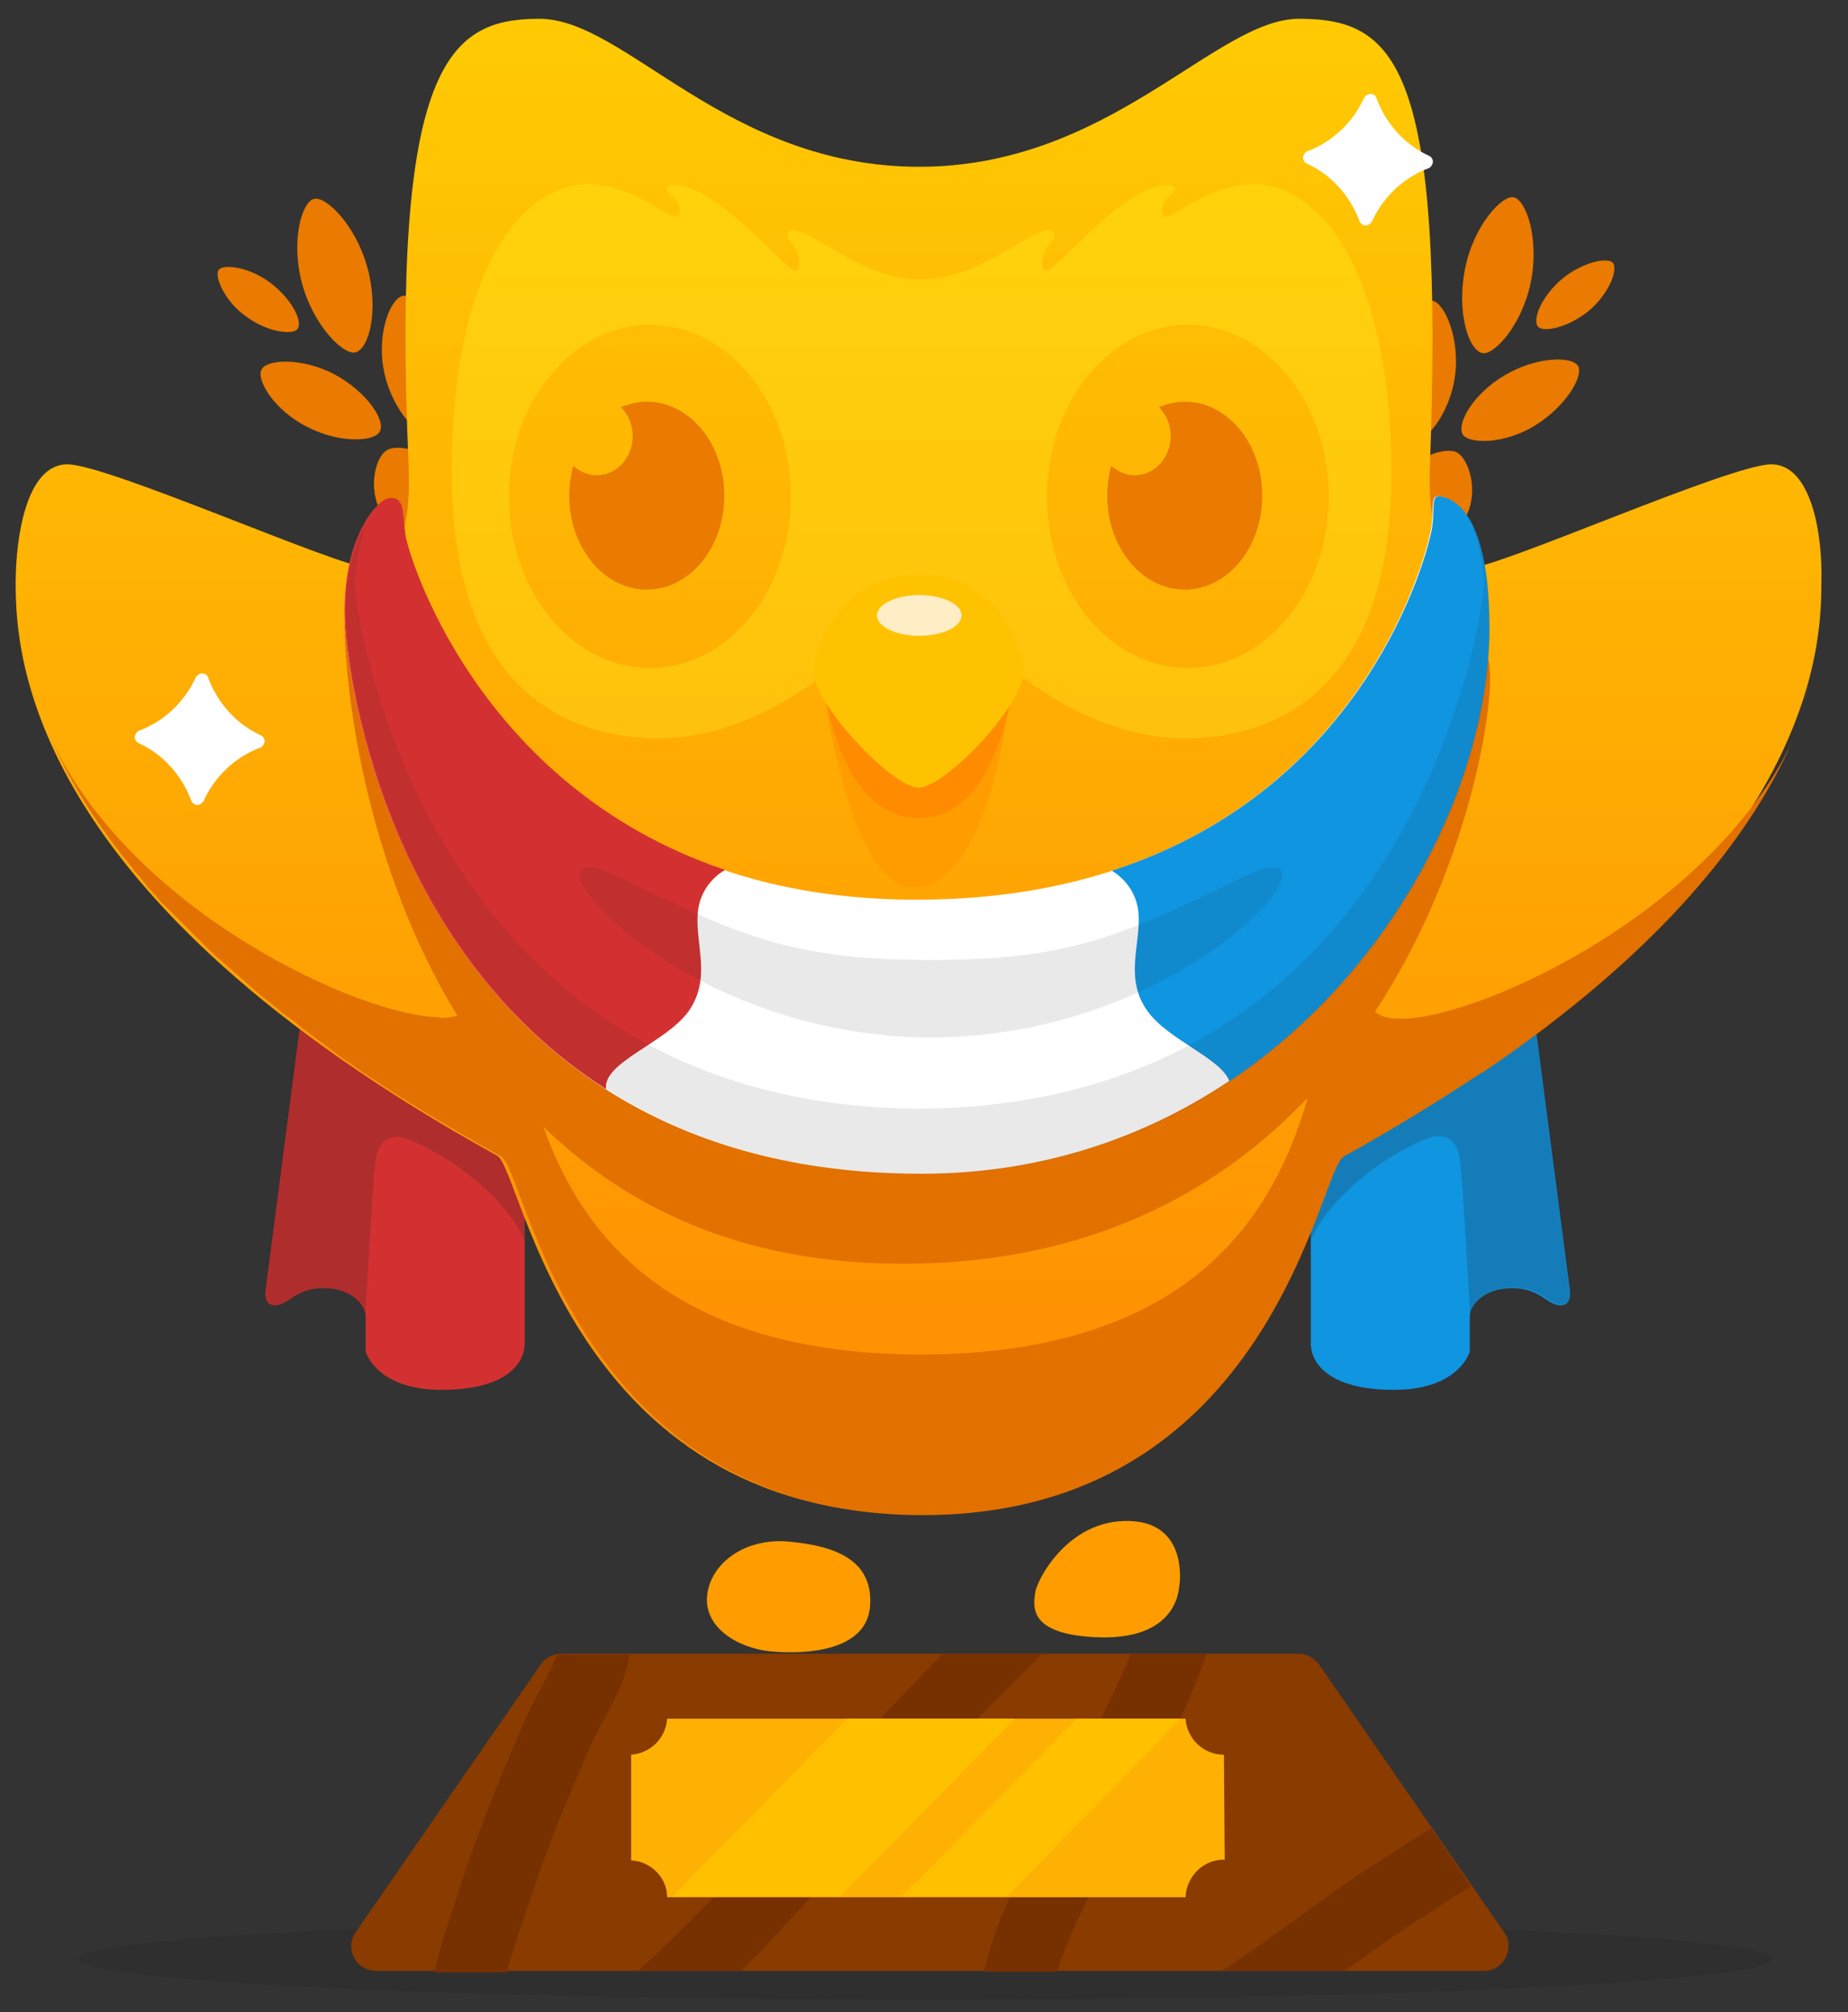 <?xml version="1.0" encoding="UTF-8" standalone="no"?><svg width="236px" height="257px" viewBox="0 0 236 257" version="1.1" xmlns="http://www.w3.org/2000/svg" xmlns:xlink="http://www.w3.org/1999/xlink" xmlns:sketch="http://www.bohemiancoding.com/sketch/ns"><rect x="0" y="0" width="236" height="257" fill="#333333" stroke="none"/><title>nl</title><desc>Created with Sketch.</desc><defs><linearGradient x1="50.087%" y1="99.957%" x2="50.087%" y2="-0.025%" id="linearGradient-1"><stop stop-color="#FF8A03" offset="0%"/><stop stop-color="#FFCB03" offset="100%"/></linearGradient></defs><g id="Page-1" stroke="none" stroke-width="1" fill="none" fill-rule="evenodd" sketch:type="MSPage"><g id="nl" sketch:type="MSArtboardGroup" transform="translate(0.168, 0.807)"><g id="Group" sketch:type="MSLayerGroup" transform="translate(1.832, 1.193)"><ellipse id="Oval" opacity="0.2" fill="#231F20" sketch:type="MSShapeGroup" cx="116.2" cy="248.2" rx="108.2" ry="5.2"/><path d="M163.8,209.2 L69.7,209.2 C68.7,209.2 67.7,209.7 67.1,210.5 L43.4,244.8 C42.7,245.8 42.7,247 43.2,248 C43.7,249 44.8,249.7 46,249.7 L187.5,249.7 C188.7,249.7 189.7,249.1 190.3,248 C190.8,247 190.8,245.7 190.1,244.8 L166.4,210.5 C165.8,209.7 164.8,209.2 163.8,209.2 L163.8,209.2 L163.8,209.2 Z" id="Shape" fill="#893B00" sketch:type="MSShapeGroup"/><g transform="translate(54, 209)" id="Shape" fill="#773000" sketch:type="MSShapeGroup"><path d="M8.7,40.8 C9.3,38.7 10,36.6 10.6,34.8 C10.9,33.9 11.2,33 11.5,32.2 C13.9,24.7 17,17.4 19.7,11.3 C19.9,10.9 20.3,10.2 20.7,9.4 C22,7 23.9,3.6 24.4,0.3 L15.8,0.3 C15.6,0.3 15.4,0.3 15.1,0.4 C14.5,2.1 13.3,4.2 12.8,5.2 C12.3,6.1 11.8,7 11.5,7.7 C8.7,14 5.5,21.6 2.9,29.5 C2.7,30.3 2.4,31.1 2.1,32 C1.2,34.6 0.2,37.7 -0.5,40.9 L8.7,40.9 L8.7,40.8 Z"/><path d="M126.8,22.5 C125.7,23.2 124.5,23.9 123.4,24.6 C122.5,25.2 121.7,25.7 120.8,26.3 C116.9,28.7 113.1,31.5 109.4,34.2 C106.3,36.4 103.2,38.7 100,40.7 L115.7,40.7 C119.1,38.3 122.3,36 125.6,33.9 C126.5,33.3 127.4,32.8 128.2,32.2 C129.4,31.4 130.6,30.7 131.8,29.9 L126.8,22.5 L126.8,22.5 Z"/><path d="M86,25.7 C86.8,24.2 87.6,22.8 88.3,21.4 C92,14.3 95.6,7.3 98.1,0.2 L88.4,0.2 C86.1,5.8 83.2,11.5 80.2,17.3 C79.5,18.6 78.8,20 78,21.4 C74.8,27.3 71.2,33.9 69.7,40.8 L79,40.8 C80.5,35.8 83.3,30.7 86,25.7 L86,25.7 Z"/><path d="M42.9,36.3 L42.9,36.3 C46.1,32.9 49.1,29.6 52.1,26.3 C58.9,18.9 66,11.2 73.3,4 L74.5,2.8 C75.3,2 76.2,1.1 77.1,0.2 L64.4,0.2 C57.9,6.8 51.6,13.6 45.5,20.2 C42.5,23.5 39.5,26.8 36.4,30 L36.3,30.1 C32.2,34.4 28.6,37.9 25.5,40.7 L38.6,40.7 C40,39.4 41.4,37.9 42.9,36.3 L42.9,36.3 Z"/></g><path d="M36.5,127.5 C36.5,127.5 32,162 31.9,162.8 C31.8,163.7 32,164.7 33.1,164.7 C34.8,164.7 35.7,162.5 39.3,162.5 C42.8,162.5 44.7,164.6 44.7,166.2 L44.7,170.6 C44.7,170.6 46,175.5 54.4,175.5 C62.8,175.5 65,172 65,169.6 L65,149.2 L58.3,135.3 L37.1,125.8 L36.5,127.5 L36.5,127.5 Z" id="Shape" fill="#D33131" sketch:type="MSShapeGroup"/><path d="M193.9,127.5 C193.9,127.5 198.4,162 198.5,162.8 C198.6,163.7 198.4,164.7 197.3,164.7 C195.6,164.7 194.7,162.5 191.1,162.5 C187.6,162.5 185.7,164.6 185.7,166.2 L185.7,170.6 C185.7,170.6 184.4,175.5 176,175.5 C167.6,175.5 165.4,172 165.4,169.6 L165.4,149.2 L172.1,135.3 L193.3,125.8 L193.9,127.5 L193.9,127.5 Z" id="Shape" fill="#1095E0" sketch:type="MSShapeGroup"/><path d="M154.3,222.1 C151.7,222.1 149.6,220.1 149.4,217.5 L83.2,217.5 C83,220 81.1,221.9 78.6,222.1 L78.6,235.6 C81.1,235.7 83.2,237.8 83.2,240.3 L149.4,240.3 C149.5,237.7 151.6,235.5 154.3,235.5 L154.4,235.5 L154.3,222.1 L154.3,222.1 L154.3,222.1 Z" id="Shape" fill="#FFB103" sketch:type="MSShapeGroup"/><path d="M105.3,240.2 L127.6,217.5 L106.2,217.5 L83.9,240.2 L105.3,240.2 Z" id="Shape" opacity="0.9" fill="#FFC200" sketch:type="MSShapeGroup"/><path d="M113.2,240.2 L126.6,240.2 L148.8,217.5 L135.5,217.5 L113.2,240.2 Z" id="Shape" opacity="0.9" fill="#FFC200" sketch:type="MSShapeGroup"/><path d="M185.2,64 C183.5,67.3 179.4,68.6 177.9,67.8 C176.1,66.9 175.1,63 176.8,59.6 C178.5,56.3 182.6,55 184.1,55.8 C185.6,56.7 186.9,60.7 185.2,64 L185.2,64 Z" id="Shape" fill="#EA7A00" sketch:type="MSShapeGroup"/><path d="M183.8,46.1 C183.1,51.1 179.8,54.8 178.2,54.5 C176.4,54.2 174.5,49.8 175.3,44.8 C176,39.8 179.3,36.1 180.9,36.4 C182.4,36.6 184.5,41.1 183.8,46.1 L183.8,46.1 Z" id="Shape" fill="#EA7A00" sketch:type="MSShapeGroup"/><path d="M194.1,52.3 C190.1,54.8 185.6,54.7 184.8,53.5 C184,52.1 186.1,48.3 190.2,45.9 C194.3,43.5 198.7,43.5 199.5,44.7 C200.3,45.9 198.1,49.8 194.1,52.3 L194.1,52.3 Z" id="Shape" fill="#EA7A00" sketch:type="MSShapeGroup"/><path d="M193.5,34 C192.4,39.5 188.8,43.4 187.3,43.1 C185.5,42.7 184,37.8 185.1,32.3 C186.2,26.8 189.8,22.9 191.3,23.2 C192.9,23.5 194.6,28.5 193.5,34 L193.5,34 Z" id="Shape" fill="#EA7A00" sketch:type="MSShapeGroup"/><path d="M200.9,37.7 C198.2,39.9 195,40.5 194.4,39.7 C193.7,38.8 194.8,35.9 197.5,33.6 C200.2,31.4 203.4,30.8 204,31.6 C204.6,32.4 203.6,35.4 200.9,37.7 L200.9,37.7 Z" id="Shape" fill="#EA7A00" sketch:type="MSShapeGroup"/><path d="M193.3,125.9 L194,127.4 C194,127.4 198.5,161.9 198.6,162.7 C198.7,163.6 198.5,164.6 197.4,164.6 C195.7,164.6 194.8,162.4 191.2,162.4 C187.7,162.4 185.8,164.5 185.8,166.1 L185.8,166.8 C185.6,163.4 184.8,149.7 184.6,147.6 C184.4,145.2 184.1,143.2 181.7,143.1 C179.8,143 169.2,148.3 165.4,156.3 L165.4,149.3 L172.1,135.4 L193.3,125.9 L193.3,125.9 Z" id="Shape" opacity="0.2" fill="#231F20" sketch:type="MSShapeGroup"/><path d="M46.8,63.7 C48.7,66.9 52.8,67.9 54.3,67 C56,65.9 56.8,62 54.9,58.8 C53,55.6 48.9,54.6 47.4,55.5 C45.9,56.4 44.9,60.5 46.8,63.7 L46.8,63.7 Z" id="Shape" fill="#EA7A00" sketch:type="MSShapeGroup"/><path d="M37.1,126 L36.4,127.5 C36.4,127.5 31.9,162 31.8,162.8 C31.7,163.7 31.9,164.7 33,164.7 C34.7,164.7 35.6,162.5 39.2,162.5 C42.7,162.5 44.6,164.6 44.6,166.2 L44.6,166.9 C44.8,163.5 45.6,149.8 45.8,147.7 C46,145.3 46.3,143.3 48.7,143.2 C50.6,143.1 61.2,148.4 65,156.4 L65,149.4 L58.3,135.5 L37.1,126 L37.1,126 Z" id="Shape" opacity="0.2" fill="#231F20" sketch:type="MSShapeGroup"/><path d="M47.1,45.7 C48.2,50.6 51.7,54.1 53.2,53.7 C55,53.3 56.6,48.8 55.5,43.8 C54.4,38.9 50.9,35.4 49.4,35.8 C47.8,36.2 46,40.8 47.1,45.7 L47.1,45.7 Z" id="Shape" fill="#EA7A00" sketch:type="MSShapeGroup"/><path d="M37.2,52.5 C41.4,54.7 45.9,54.4 46.5,53.1 C47.3,51.7 44.8,48 40.7,45.8 C36.5,43.6 32,43.9 31.4,45.2 C30.7,46.5 33,50.4 37.2,52.5 L37.2,52.5 Z" id="Shape" fill="#EA7A00" sketch:type="MSShapeGroup"/><path d="M36.6,34.3 C38.1,39.7 41.9,43.4 43.4,43 C45.2,42.5 46.4,37.5 44.9,32.1 C43.4,26.7 39.6,23 38.1,23.4 C36.5,23.8 35.1,28.9 36.6,34.3 L36.6,34.3 Z" id="Shape" fill="#EA7A00" sketch:type="MSShapeGroup"/><path d="M29.4,38.4 C32.2,40.5 35.5,40.8 36,40 C36.7,39.1 35.3,36.2 32.5,34.1 C29.7,32 26.4,31.7 25.9,32.5 C25.4,33.3 26.6,36.4 29.4,38.4 L29.4,38.4 Z" id="Shape" fill="#EA7A00" sketch:type="MSShapeGroup"/><path d="M224.2,57.3 C219,57.3 189.4,70.5 185.8,70.5 C182.3,70.5 180.3,65.8 180.6,57.8 C182.5,6.4 176.3,0.4 163.9,0.4 C153.2,0.4 139.8,19.3 115.4,19.3 C90.7,19.3 77.9,0.4 66.9,0.4 C55.4,0.4 47.9,5.9 50.2,57.8 C50.5,65.8 48.6,70.5 45,70.5 C41.4,70.5 11.8,57.3 6.6,57.3 C1.4,57.3 0,66.5 0,72.5 C0,81.6 1.4,112.4 61.5,145.6 C64.7,147.4 70.7,191.4 115.3,191.4 C159.9,191.4 165.9,147.4 169.1,145.6 C229.2,112.4 230.6,81.6 230.6,72.5 C230.8,66.5 229.4,57.3 224.2,57.3 L224.2,57.3 Z" id="Shape" fill="url(#linearGradient-1)" sketch:type="MSShapeGroup"/><path d="M98.9,194.9 C105.3,195.5 109.6,197.6 109.1,203.3 C108.5,209 100.6,209.3 96.4,208.9 C92.3,208.5 87.9,205.9 88.3,201.8 C88.7,197.7 93.1,194.3 98.9,194.9 L98.9,194.9 Z" id="Shape" fill="#FF9D00" sketch:type="MSShapeGroup"/><path d="M143,192.3 C149.6,193 148.7,200.1 148.6,200.6 C148.5,201.2 148.2,208.1 136.6,207 C129.3,206.3 130,203 130.2,201.4 C130.4,199.8 134.6,191.5 143,192.3 L143,192.3 Z" id="Shape" fill="#FF9D00" sketch:type="MSShapeGroup"/><path d="M80.6,49.3 C79.4,49.3 78.3,49.6 77.3,50 C78.2,50.9 78.8,52.2 78.8,53.7 C78.8,56.5 76.7,58.7 74.2,58.7 C73.1,58.7 72,58.2 71.2,57.5 C70.9,58.7 70.7,60 70.7,61.3 C70.7,67.9 75.1,73.3 80.6,73.3 C86.1,73.3 90.5,67.9 90.5,61.3 C90.5,54.7 86.1,49.3 80.6,49.3 L80.6,49.3 Z" id="Shape" fill="#EA7A00" sketch:type="MSShapeGroup"/><path d="M158.2,21.5 C152.5,21.5 148,25.7 146.9,25.7 C146.4,25.7 146.4,25.3 146.4,24.8 C146.4,23.3 148.1,22.8 148.1,22.1 C148.1,21.7 147.4,21.6 147.2,21.6 C141.5,21.6 132.9,32.6 131.6,32.6 C131.1,32.6 131.1,32 131.1,31.6 C131.1,29.7 132.7,28.6 132.7,28.1 C132.7,27.6 132.3,27.4 132,27.4 C129.2,27.4 123.1,33.7 115.6,33.7 C108.1,33.7 102,27.4 99.2,27.4 C98.9,27.4 98.5,27.6 98.5,28.1 C98.5,28.6 100.1,29.7 100.1,31.6 C100.1,32 100,32.6 99.6,32.6 C98.3,32.6 89.7,21.6 84,21.6 C83.8,21.6 83.1,21.7 83.1,22.1 C83.1,22.8 84.8,23.3 84.8,24.8 C84.8,25.3 84.7,25.7 84.3,25.7 C83.1,25.7 78.7,21.5 73,21.5 C66.1,21.5 55.7,29.9 55.7,58.4 C55.7,86.2 70.5,92.3 82.2,92.3 C93.9,92.3 103.8,83.7 103.8,83.7 L108.6,76.3 L115.7,72.7 L122.8,76.3 L127.6,83.7 C127.6,83.7 137.5,92.3 149.2,92.3 C160.9,92.3 175.7,86.2 175.7,58.4 C175.5,29.9 165.1,21.5 158.2,21.5 L158.2,21.5 Z M81,83.3 C71,83.3 63,73.5 63,61.4 C63,49.3 71.1,39.5 81,39.5 C91,39.5 99,49.3 99,61.4 C99,73.5 91,83.3 81,83.3 L81,83.3 Z M149.7,83.3 C139.7,83.3 131.7,73.5 131.7,61.4 C131.7,49.3 139.8,39.5 149.7,39.5 C159.6,39.5 167.7,49.3 167.7,61.4 C167.7,73.5 159.7,83.3 149.7,83.3 L149.7,83.3 Z" id="Shape" opacity="0.3" fill="#FFF422" sketch:type="MSShapeGroup"/><path d="M149.3,49.3 C148.1,49.3 147,49.6 146,50 C146.9,50.9 147.5,52.2 147.5,53.7 C147.5,56.5 145.4,58.7 142.9,58.7 C141.8,58.7 140.7,58.2 139.9,57.5 C139.6,58.7 139.4,60 139.4,61.3 C139.4,67.9 143.8,73.3 149.3,73.3 C154.8,73.3 159.2,67.9 159.2,61.3 C159.2,54.7 154.8,49.3 149.3,49.3 L149.3,49.3 Z" id="Shape" fill="#EA7A00" sketch:type="MSShapeGroup"/><path d="M102.9,82.7 C102.9,86.5 106.7,111.4 114.6,111.4 C123,111.4 127,92.6 127,83.3 C127,74 120.4,83.4 120.4,83.4 L111.9,85.3 C111.9,85.3 102.9,78.8 102.9,82.7 L102.9,82.7 Z" id="Shape" fill="#FF9D00" sketch:type="MSShapeGroup"/><g transform="translate(2, 77)" id="Shape" fill="#E27100" sketch:type="MSShapeGroup"><path d="M0.5,10.2 C0.5,10.3 0.6,10.4 0.6,10.6 C0.4,9.9 0.2,9.3 0,8.7 C0.2,9.1 0.3,9.6 0.5,10.2 L0.5,10.2 Z"/><path d="M175.5,51.1 L174.8,51.1 C173.3,51.1 172.2,50.8 171.6,50.2 C182.9,33 186.3,14 186.3,7.6 C186.3,-5.1 174,20.6 174,20.6 L137.7,45.9 L91.7,52.2 L62.7,32.5 L45.7,3.2 L40,0.2 C40,9.2 42.7,31.6 54.4,50.7 C53.9,50.9 53.2,51 52.4,51 L52.1,51 L52.1,50.9 C42.4,50.9 12.9,37.6 2.6,15.5 C4.6,20.1 7.6,25.2 11.9,30.6 L12,30.7 C12.3,31 12.5,31.4 12.8,31.7 C12.9,31.8 13,31.9 13,32 C13.2,32.3 13.5,32.6 13.8,32.9 C13.9,33 14,33.1 14.1,33.3 C14.3,33.6 14.6,33.9 14.8,34.2 C14.9,34.3 15,34.5 15.2,34.6 C15.4,34.9 15.7,35.2 15.9,35.4 C16,35.6 16.2,35.7 16.3,35.9 C16.5,36.2 16.8,36.4 17.1,36.7 C17.3,36.9 17.4,37 17.6,37.2 C17.9,37.5 18.1,37.7 18.4,38 C18.6,38.2 18.7,38.3 18.9,38.5 C19.2,38.8 19.4,39 19.7,39.3 C19.9,39.5 20.1,39.7 20.3,39.9 C20.6,40.2 20.8,40.4 21.1,40.7 C21.3,40.9 21.5,41.1 21.7,41.3 C22,41.6 22.2,41.8 22.5,42.1 C22.7,42.3 22.9,42.5 23.1,42.7 C23.4,42.9 23.6,43.2 23.9,43.4 C24.1,43.6 24.4,43.8 24.6,44 C24.9,44.2 25.1,44.5 25.4,44.7 C25.7,44.9 25.9,45.2 26.2,45.4 C26.5,45.6 26.7,45.9 27,46.1 C27.3,46.4 27.6,46.6 27.9,46.9 C28.1,47.1 28.4,47.3 28.6,47.5 C29.1,48 29.7,48.4 30.3,48.9 C30.5,49 30.6,49.2 30.8,49.3 C31.2,49.6 31.6,50 32,50.3 C32.2,50.5 32.4,50.6 32.7,50.8 C33.1,51.1 33.5,51.4 33.9,51.7 C34.1,51.9 34.4,52.1 34.6,52.3 C35,52.6 35.4,52.9 35.8,53.2 C36.1,53.4 36.3,53.6 36.6,53.8 C37,54.1 37.4,54.4 37.8,54.7 C38.1,54.9 38.3,55.1 38.6,55.3 C39,55.6 39.4,55.9 39.8,56.2 C40.1,56.4 40.4,56.6 40.7,56.8 C41.1,57.1 41.5,57.4 42,57.7 C42.1,57.8 42.2,57.9 42.4,58 L42.4,58 C47.6,61.5 53.5,65.1 60,68.7 C63.2,70.5 69.2,114.5 113.8,114.5 C158.4,114.5 164.4,70.5 167.6,68.7 C174.1,65.1 179.9,61.5 185.2,58 L185.3,58 C208.8,42.1 219.7,27.3 224.8,15.9 C214.3,37.4 185.8,50.6 175.5,51.1 L175.5,51.1 Z M113.6,94 C81.8,93.9 70.3,78.8 65.4,64.9 C76,75.2 90.7,82.4 111.3,82.4 C135,82.4 151.6,73.2 163,61.2 C158.8,75.9 148.3,93.9 113.6,94 L113.6,94 Z"/><path d="M226.4,10.6 C226.4,10.5 226.5,10.4 226.5,10.2 C226.7,9.7 226.8,9.1 227,8.6 C226.8,9.3 226.6,10 226.4,10.6 L226.4,10.6 Z"/></g><path d="M102.7,81.8 C102.7,81.8 103.9,102.5 115.4,102.5 C126.5,102.5 127.9,81.9 127.9,81.9" id="Shape" fill="#FF8B00" sketch:type="MSShapeGroup"/><path d="M115.3,71.4 C126.4,71.4 128.8,82.2 128.8,83.6 C128.8,88 118.7,98.6 115.3,98.6 C112,98.6 101.9,88 101.9,83.7 C101.9,81.2 105.2,71.4 115.3,71.4 L115.3,71.4 Z" id="Shape" fill="#FFC200" sketch:type="MSShapeGroup"/><ellipse id="Oval" fill="#FFEDC5" sketch:type="MSShapeGroup" cx="115.4" cy="76.6" rx="5.4" ry="2.6"/><g transform="translate(164, 10)" id="Shape" fill="#FFFFFF" sketch:type="MSShapeGroup"><path d="M8.4,16.3 C8.2,16.3 8.1,16.2 8,16 C6.8,12.7 4.3,9.9 1.1,8.5 C0.9,8.4 0.8,8.3 0.9,8.1 C0.9,7.9 1,7.8 1.2,7.7 C4.5,6.5 7.2,3.9 8.6,0.7 C8.7,0.5 8.8,0.4 9,0.4 L9,0.4 C9.2,0.4 9.3,0.5 9.4,0.7 C10.6,4 13.1,6.8 16.3,8.2 C16.5,8.3 16.6,8.4 16.5,8.6 C16.5,8.8 16.4,8.9 16.2,9 C12.9,10.2 10.2,12.8 8.8,16 C8.8,16.2 8.6,16.3 8.4,16.3 L8.4,16.3 L8.4,16.3 Z"/><path d="M9,0.9 C10.2,4.3 12.8,7.1 16.1,8.7 C12.7,10 9.9,12.6 8.4,15.9 C7.2,12.5 4.6,9.7 1.3,8.1 C4.8,6.8 7.5,4.2 9,0.9 L9,0.9 Z M9,0 C8.7,0 8.4,0.2 8.2,0.5 C6.8,3.6 4.2,6.1 1,7.3 C0.7,7.4 0.5,7.7 0.4,8.1 C0.4,8.4 0.6,8.8 0.9,8.9 C4,10.3 6.4,13 7.6,16.2 C7.7,16.5 8,16.8 8.4,16.8 L8.4,16.8 C8.7,16.8 9,16.6 9.2,16.3 C10.6,13.2 13.2,10.7 16.4,9.5 C16.7,9.4 16.9,9.1 17,8.7 C17,8.4 16.8,8 16.5,7.9 C13.4,6.5 11,3.8 9.8,0.6 C9.7,0.2 9.4,0 9,0 L9,0 L9,0 L9,0 Z"/></g><g transform="translate(15, 84)" id="Shape" fill="#FFFFFF" sketch:type="MSShapeGroup"><path d="M8.3,16.3 C8.1,16.3 8,16.2 7.9,16 C6.7,12.7 4.2,9.9 1,8.5 C0.8,8.4 0.7,8.3 0.8,8.1 C0.8,7.9 0.9,7.8 1.1,7.7 C4.4,6.5 7.1,3.9 8.5,0.7 C8.6,0.5 8.7,0.4 8.9,0.4 L8.9,0.4 C9.1,0.4 9.2,0.5 9.3,0.7 C10.5,4 13,6.8 16.2,8.2 C16.4,8.3 16.5,8.4 16.4,8.6 C16.4,8.8 16.3,8.9 16.1,9 C12.8,10.2 10.1,12.8 8.7,16 C8.6,16.2 8.5,16.3 8.3,16.3 L8.3,16.3 L8.3,16.3 Z"/><path d="M8.8,0.9 C10,4.3 12.6,7.1 15.9,8.7 C12.5,10 9.7,12.6 8.2,15.9 C7,12.5 4.4,9.7 1.1,8.1 C4.6,6.8 7.4,4.2 8.8,0.9 L8.8,0.9 Z M8.8,0 C8.5,0 8.2,0.2 8,0.5 C6.6,3.6 4,6.1 0.8,7.3 C0.5,7.4 0.3,7.7 0.2,8.1 C0.2,8.4 0.4,8.8 0.7,8.9 C3.8,10.3 6.2,13 7.4,16.2 C7.5,16.5 7.8,16.8 8.2,16.8 L8.2,16.8 C8.5,16.8 8.8,16.6 9,16.3 C10.4,13.2 13,10.7 16.2,9.5 C16.5,9.4 16.7,9.1 16.8,8.7 C16.8,8.4 16.6,8 16.3,7.9 C13.2,6.5 10.8,3.8 9.6,0.6 C9.5,0.2 9.2,0 8.8,0 L8.8,0 L8.8,0 L8.8,0 Z"/></g><path d="M49.1,62.3 C48.7,61.7 48.4,61.7 47.8,61.7 C46.4,61.7 42,66.2 42,76.2 C42,86.6 51.4,147.9 115.7,147.9 C160.9,147.9 188.1,107.5 188.1,78.1 C188.1,62.6 182.9,61.5 181.7,61.4 C180.5,61.3 181.3,63.5 180.6,66.3 C180,69.1 169.2,112.9 115,112.9 C62.9,112.9 50.1,69.2 49.7,66.5 C49.5,64.6 49.6,62.9 49.1,62.3 L49.1,62.3 Z" id="Shape" fill="#FFFFFF" sketch:type="MSShapeGroup"/><path d="M75.4,137.1 C74.9,133.7 83,131.2 85.9,127.2 C88.9,123 86.8,118.7 87.1,114.7 C87.3,111.9 89,110 90.6,109.1 C58.8,98.4 50.1,68.7 49.8,66.4 C49.5,64.5 49.6,62.8 49.1,62.2 C48.7,61.6 48.4,61.6 47.8,61.6 C46.4,61.6 42,66.1 42,76.1 C42,83.9 47.1,119.1 75.4,137.1 L75.4,137.1 Z" id="Shape" fill="#D33131" sketch:type="MSShapeGroup"/><path d="M188.2,78.1 C188.2,62.6 183,61.5 181.8,61.4 C180.6,61.3 181.4,63.5 180.7,66.3 C180.2,68.6 172.8,98.6 140,109.2 C141.6,110.2 143.2,112 143.4,114.7 C143.7,118.6 141.5,123 144.6,127.2 C147.2,130.8 154,133.2 155,136.1 C176.2,121.9 188.2,97.6 188.2,78.1 L188.2,78.1 Z" id="Shape" fill="#1095E0" sketch:type="MSShapeGroup"/><path d="M186,64.8 L186,64.8 C186,64.8 187.5,69.5 187.5,72.6 C187.5,75.8 178.9,139.2 115.4,139.6 C51.9,139.2 43.3,75.8 43.3,72.6 C43.3,69.4 44.8,64.8 44.8,64.8 L44.8,64.8 C43.4,67.2 42.2,70.9 42.2,76.2 C42.2,86.6 51.6,147.9 115.9,147.9 C161.1,147.9 188.3,107.5 188.3,78.1 C188.2,71.2 187.2,67.2 186,64.8 L186,64.8 Z" id="Shape" opacity="0.1" fill="#231F20" sketch:type="MSShapeGroup"/><path d="M156.5,110.1 C140.9,117.8 134.1,120.6 116.9,120.6 C100,120.6 92.9,117.9 77.3,110.1 C61.7,102.4 82.4,130.3 116.7,130.5 L116.7,130.5 L116.8,130.5 L116.9,130.5 L116.9,130.5 C151.5,130.4 172.1,102.4 156.5,110.1 L156.5,110.1 Z" id="Shape" opacity="0.1" fill="#231F20" sketch:type="MSShapeGroup"/></g></g></g></svg>